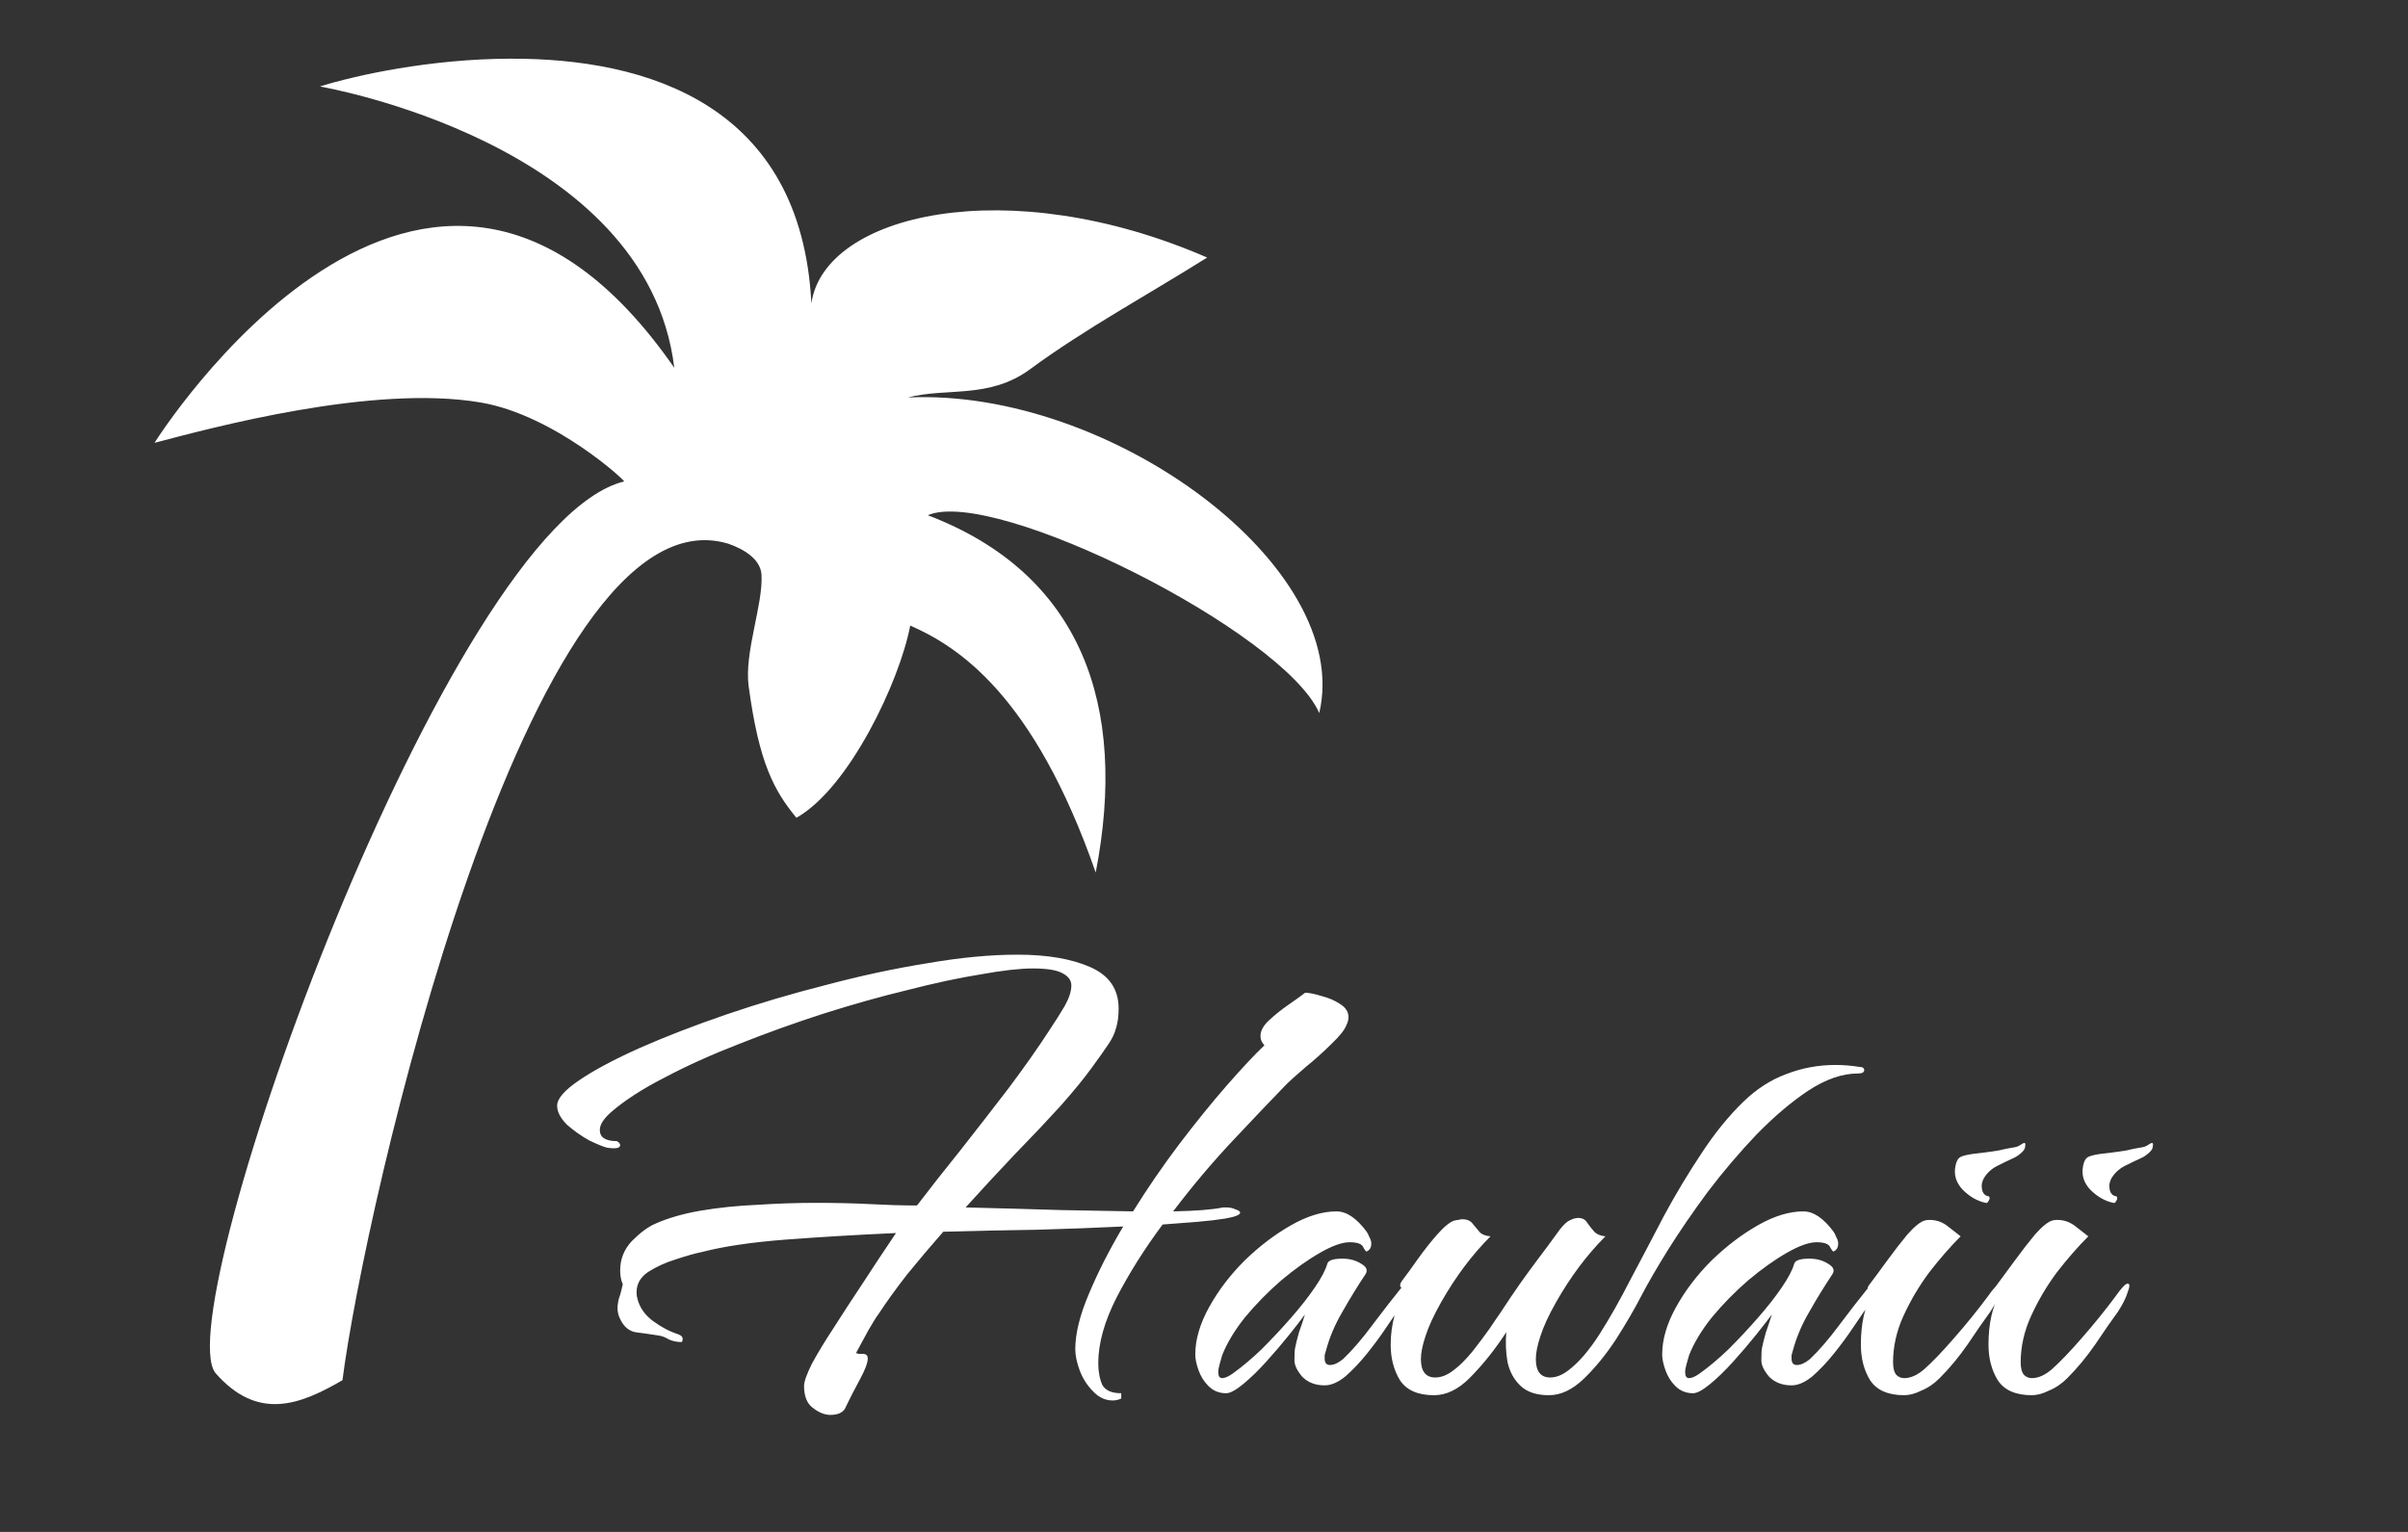 <svg width="66" height="42" viewBox="0 0 66 42" fill="none" xmlns="http://www.w3.org/2000/svg">
<rect x="0" y="0" width="66" height="42" fill="#333333" stroke="none"/>
<path d="M13.971 1.609C11.784 1.617 9.756 2.062 8.767 2.371C8.767 2.371 17.735 3.893 18.481 10.084C11.668 0.259 4.235 12.141 4.235 12.141C5.785 11.735 10.223 10.527 13.185 11.037C15.213 11.386 17.189 13.224 17.104 13.2C12.273 14.389 4.596 35.891 5.9 37.638C7.062 38.972 8.226 38.517 9.387 37.84C9.962 33.282 14.453 13.289 19.946 14.902H19.949C20.411 15.061 20.849 15.339 20.872 15.762C20.918 16.571 20.396 17.891 20.519 18.809C20.805 20.938 21.221 21.679 21.828 22.421C23.275 21.608 24.661 18.672 24.948 17.151C26.245 17.72 28.33 19.035 30.032 23.922C30.922 19.343 29.639 15.73 25.429 14.126C27.253 13.338 35.19 17.326 36.159 19.55C37.101 15.541 30.434 10.636 24.884 10.898C25.948 10.62 27.117 10.944 28.23 10.125C29.724 9.025 31.465 8.079 33.087 7.061C27.63 4.687 22.594 5.86 22.239 8.316C21.96 2.862 17.729 1.592 13.974 1.609H13.971Z" fill="white"/>
<path d="M22.758 38.792C22.602 38.792 22.44 38.726 22.272 38.594C22.116 38.474 22.038 38.276 22.038 38C22.038 37.88 22.11 37.676 22.254 37.388C22.41 37.1 22.614 36.764 22.866 36.38C23.118 35.984 23.388 35.57 23.676 35.138C23.964 34.694 24.246 34.268 24.522 33.86L24.558 33.806C23.49 33.854 22.482 33.914 21.534 33.986C20.598 34.058 19.83 34.172 19.23 34.328C19.05 34.364 18.816 34.43 18.528 34.526C18.252 34.61 18 34.724 17.772 34.868C17.556 35.012 17.448 35.198 17.448 35.426C17.448 35.498 17.454 35.552 17.466 35.588C17.526 35.84 17.67 36.05 17.898 36.218C18.126 36.386 18.354 36.506 18.582 36.578C18.678 36.614 18.72 36.662 18.708 36.722C18.708 36.77 18.696 36.794 18.672 36.794C18.552 36.794 18.438 36.77 18.33 36.722C18.234 36.662 18.138 36.626 18.042 36.614C17.814 36.578 17.604 36.548 17.412 36.524C17.232 36.488 17.094 36.368 16.998 36.164C16.95 36.068 16.926 35.972 16.926 35.876C16.926 35.792 16.938 35.702 16.962 35.606C16.998 35.51 17.034 35.378 17.07 35.21C17.022 35.102 16.998 34.976 16.998 34.832C16.998 34.52 17.106 34.25 17.322 34.022C17.55 33.794 17.76 33.638 17.952 33.554C18.3 33.398 18.714 33.278 19.194 33.194C19.686 33.11 20.208 33.056 20.76 33.032C21.312 32.996 21.846 32.978 22.362 32.978C22.914 32.978 23.418 32.99 23.874 33.014C24.342 33.038 24.708 33.05 24.972 33.05H25.134C25.482 32.594 25.878 32.09 26.322 31.538C26.766 30.974 27.204 30.41 27.636 29.846C28.068 29.27 28.44 28.742 28.752 28.262C28.92 28.01 29.064 27.782 29.184 27.578C29.304 27.362 29.364 27.176 29.364 27.02C29.364 26.876 29.28 26.762 29.112 26.678C28.956 26.594 28.686 26.552 28.302 26.552C27.954 26.552 27.48 26.606 26.88 26.714C26.28 26.81 25.608 26.954 24.864 27.146C24.12 27.326 23.352 27.542 22.56 27.794C21.78 28.046 21.012 28.322 20.256 28.622C19.512 28.91 18.834 29.216 18.222 29.54C17.61 29.852 17.118 30.17 16.746 30.494C16.542 30.674 16.44 30.836 16.44 30.98C16.44 31.184 16.596 31.286 16.908 31.286C16.968 31.322 16.998 31.358 16.998 31.394C16.998 31.478 16.878 31.502 16.638 31.466C16.542 31.442 16.38 31.376 16.152 31.268C15.936 31.148 15.732 31.004 15.54 30.836C15.36 30.656 15.27 30.482 15.27 30.314C15.27 30.122 15.474 29.888 15.882 29.612C16.29 29.336 16.842 29.042 17.538 28.73C18.246 28.418 19.038 28.112 19.914 27.812C20.79 27.512 21.702 27.242 22.65 27.002C23.598 26.75 24.522 26.552 25.422 26.408C26.322 26.252 27.144 26.174 27.888 26.174C28.704 26.174 29.37 26.288 29.886 26.516C30.402 26.744 30.66 27.122 30.66 27.65C30.66 27.866 30.636 28.046 30.588 28.19C30.552 28.334 30.48 28.484 30.372 28.64C30.276 28.784 30.132 28.988 29.94 29.252C29.724 29.552 29.43 29.912 29.058 30.332C28.686 30.74 28.272 31.178 27.816 31.646C27.372 32.114 26.922 32.6 26.466 33.104C27.45 33.128 28.32 33.152 29.076 33.176C29.832 33.188 30.492 33.2 31.056 33.212C31.452 32.576 31.872 31.964 32.316 31.376C32.772 30.776 33.204 30.242 33.612 29.774C34.032 29.294 34.38 28.922 34.656 28.658C34.584 28.586 34.548 28.502 34.548 28.406C34.548 28.262 34.626 28.118 34.782 27.974C34.95 27.818 35.13 27.674 35.322 27.542C35.514 27.41 35.664 27.302 35.772 27.218C35.88 27.218 36.03 27.248 36.222 27.308C36.414 27.356 36.582 27.428 36.726 27.524C36.882 27.62 36.96 27.74 36.96 27.884C36.96 27.956 36.942 28.028 36.906 28.1C36.858 28.232 36.72 28.406 36.492 28.622C36.276 28.838 36.042 29.048 35.79 29.252C35.55 29.456 35.364 29.624 35.232 29.756C34.86 30.14 34.386 30.638 33.81 31.25C33.234 31.862 32.682 32.516 32.154 33.212C32.778 33.2 33.234 33.164 33.522 33.104H33.612C33.708 33.104 33.792 33.122 33.864 33.158C33.948 33.182 33.99 33.212 33.99 33.248C33.99 33.308 33.852 33.362 33.576 33.41C33.348 33.446 33.09 33.476 32.802 33.5C32.514 33.524 32.202 33.548 31.866 33.572C31.374 34.232 30.954 34.898 30.606 35.57C30.27 36.23 30.102 36.83 30.102 37.37C30.102 37.598 30.138 37.796 30.21 37.964C30.294 38.12 30.468 38.198 30.732 38.198V38.342C30.66 38.378 30.582 38.396 30.498 38.396C30.294 38.396 30.114 38.312 29.958 38.144C29.802 37.988 29.682 37.802 29.598 37.586C29.514 37.358 29.472 37.16 29.472 36.992C29.472 36.56 29.598 36.05 29.85 35.462C30.102 34.862 30.414 34.25 30.786 33.626C30.054 33.662 29.262 33.692 28.41 33.716C27.558 33.728 26.706 33.746 25.854 33.77C25.506 34.166 25.176 34.556 24.864 34.94C24.564 35.324 24.3 35.69 24.072 36.038C24.024 36.098 23.934 36.242 23.802 36.47C23.682 36.686 23.568 36.896 23.46 37.1C23.484 37.1 23.508 37.106 23.532 37.118C23.556 37.118 23.592 37.118 23.64 37.118C23.736 37.118 23.784 37.16 23.784 37.244C23.784 37.364 23.712 37.556 23.568 37.82C23.424 38.084 23.286 38.354 23.154 38.63C23.082 38.738 22.95 38.792 22.758 38.792ZM33.607 38.198C33.415 38.198 33.253 38.132 33.121 38C33.001 37.88 32.911 37.736 32.851 37.568C32.791 37.4 32.761 37.256 32.761 37.136C32.761 36.728 32.887 36.296 33.139 35.84C33.391 35.384 33.715 34.958 34.111 34.562C34.519 34.166 34.945 33.842 35.389 33.59C35.833 33.338 36.247 33.212 36.631 33.212C36.907 33.212 37.183 33.398 37.459 33.77C37.483 33.806 37.507 33.854 37.531 33.914C37.567 33.974 37.585 34.034 37.585 34.094C37.585 34.202 37.543 34.274 37.459 34.31C37.447 34.322 37.417 34.286 37.369 34.202C37.333 34.106 37.207 34.058 36.991 34.058C36.787 34.058 36.517 34.154 36.181 34.346C35.845 34.538 35.491 34.79 35.119 35.102C34.759 35.414 34.429 35.75 34.129 36.11C33.841 36.47 33.631 36.818 33.499 37.154C33.475 37.238 33.451 37.322 33.427 37.406C33.403 37.49 33.391 37.562 33.391 37.622C33.391 37.73 33.427 37.784 33.499 37.784C33.571 37.784 33.667 37.742 33.787 37.658C34.039 37.478 34.303 37.256 34.579 36.992C34.855 36.716 35.119 36.434 35.371 36.146C35.635 35.846 35.857 35.564 36.037 35.3C36.217 35.036 36.331 34.82 36.379 34.652C36.403 34.556 36.541 34.508 36.793 34.508C36.997 34.508 37.171 34.556 37.315 34.652C37.459 34.736 37.495 34.832 37.423 34.94C37.207 35.264 36.997 35.606 36.793 35.966C36.589 36.314 36.439 36.668 36.343 37.028C36.331 37.076 36.319 37.118 36.307 37.154C36.307 37.19 36.307 37.22 36.307 37.244C36.307 37.364 36.355 37.424 36.451 37.424C36.559 37.424 36.679 37.37 36.811 37.262C37.063 37.022 37.327 36.716 37.603 36.344C37.891 35.96 38.185 35.582 38.485 35.21C38.593 35.09 38.665 35.03 38.701 35.03C38.737 35.03 38.755 35.06 38.755 35.12C38.755 35.168 38.743 35.216 38.719 35.264C38.671 35.384 38.605 35.51 38.521 35.642C38.437 35.762 38.359 35.87 38.287 35.966C38.227 36.05 38.125 36.2 37.981 36.416C37.837 36.632 37.669 36.86 37.477 37.1C37.285 37.34 37.087 37.55 36.883 37.73C36.679 37.898 36.487 37.982 36.307 37.982C36.055 37.982 35.851 37.904 35.695 37.748C35.551 37.58 35.479 37.43 35.479 37.298C35.479 37.13 35.485 37.016 35.497 36.956C35.521 36.836 35.557 36.692 35.605 36.524C35.665 36.356 35.719 36.194 35.767 36.038C35.671 36.17 35.527 36.356 35.335 36.596C35.143 36.836 34.933 37.082 34.705 37.334C34.489 37.574 34.279 37.778 34.075 37.946C33.871 38.114 33.715 38.198 33.607 38.198ZM39.305 38.252C38.861 38.252 38.549 38.114 38.369 37.838C38.201 37.562 38.117 37.238 38.117 36.866C38.117 36.59 38.153 36.32 38.225 36.056C38.297 35.78 38.381 35.546 38.477 35.354C38.441 35.33 38.411 35.306 38.387 35.282C38.363 35.246 38.375 35.192 38.423 35.12C38.543 34.964 38.687 34.766 38.855 34.526C39.035 34.274 39.215 34.046 39.395 33.842C39.587 33.626 39.743 33.5 39.863 33.464C39.911 33.452 39.947 33.446 39.971 33.446C40.007 33.434 40.043 33.428 40.079 33.428C40.211 33.428 40.307 33.47 40.367 33.554C40.427 33.626 40.487 33.698 40.547 33.77C40.607 33.842 40.709 33.884 40.853 33.896C40.349 34.4 39.899 35 39.503 35.696C39.299 36.056 39.155 36.368 39.071 36.632C38.987 36.884 38.945 37.094 38.945 37.262C38.945 37.598 39.077 37.766 39.341 37.766C39.509 37.766 39.683 37.694 39.863 37.55C40.007 37.442 40.169 37.28 40.349 37.064C40.529 36.836 40.691 36.62 40.835 36.416C40.979 36.2 41.069 36.068 41.105 36.02C41.309 35.708 41.495 35.432 41.663 35.192C41.843 34.94 42.005 34.718 42.149 34.526C42.209 34.442 42.263 34.37 42.311 34.31C42.359 34.25 42.395 34.202 42.419 34.166C42.551 33.986 42.665 33.83 42.761 33.698C42.869 33.566 42.953 33.488 43.013 33.464C43.061 33.44 43.103 33.422 43.139 33.41C43.187 33.398 43.223 33.392 43.247 33.392C43.367 33.392 43.451 33.434 43.499 33.518C43.559 33.602 43.625 33.686 43.697 33.77C43.769 33.842 43.871 33.884 44.003 33.896C43.499 34.4 43.049 35 42.653 35.696C42.449 36.056 42.305 36.368 42.221 36.632C42.137 36.884 42.095 37.094 42.095 37.262C42.095 37.598 42.227 37.766 42.491 37.766C42.659 37.766 42.833 37.694 43.013 37.55C43.289 37.334 43.565 37.01 43.841 36.578C44.117 36.146 44.399 35.648 44.687 35.084C44.987 34.52 45.293 33.938 45.605 33.338C45.929 32.738 46.271 32.168 46.631 31.628C46.991 31.076 47.375 30.602 47.783 30.206C48.143 29.858 48.533 29.606 48.953 29.45C49.385 29.282 49.835 29.198 50.303 29.198C50.531 29.198 50.753 29.216 50.969 29.252C51.053 29.252 51.095 29.282 51.095 29.342C51.095 29.402 51.035 29.432 50.915 29.432C50.495 29.432 50.045 29.588 49.565 29.9C49.097 30.212 48.623 30.614 48.143 31.106C47.675 31.598 47.231 32.12 46.811 32.672C46.403 33.224 46.037 33.758 45.713 34.274C45.401 34.778 45.161 35.192 44.993 35.516C44.801 35.888 44.567 36.29 44.291 36.722C44.015 37.142 43.721 37.502 43.409 37.802C43.097 38.102 42.779 38.252 42.455 38.252C42.119 38.252 41.861 38.168 41.681 38C41.501 37.832 41.381 37.616 41.321 37.352C41.273 37.088 41.261 36.812 41.285 36.524C40.973 37.004 40.637 37.424 40.277 37.784C39.965 38.096 39.641 38.252 39.305 38.252ZM46.404 38.198C46.212 38.198 46.05 38.132 45.918 38C45.798 37.88 45.708 37.736 45.648 37.568C45.588 37.4 45.558 37.256 45.558 37.136C45.558 36.728 45.684 36.296 45.936 35.84C46.188 35.384 46.512 34.958 46.908 34.562C47.316 34.166 47.742 33.842 48.186 33.59C48.63 33.338 49.044 33.212 49.428 33.212C49.704 33.212 49.98 33.398 50.256 33.77C50.28 33.806 50.304 33.854 50.328 33.914C50.364 33.974 50.382 34.034 50.382 34.094C50.382 34.202 50.34 34.274 50.256 34.31C50.244 34.322 50.214 34.286 50.166 34.202C50.13 34.106 50.004 34.058 49.788 34.058C49.584 34.058 49.314 34.154 48.978 34.346C48.642 34.538 48.288 34.79 47.916 35.102C47.556 35.414 47.226 35.75 46.926 36.11C46.638 36.47 46.428 36.818 46.296 37.154C46.272 37.238 46.248 37.322 46.224 37.406C46.2 37.49 46.188 37.562 46.188 37.622C46.188 37.73 46.224 37.784 46.296 37.784C46.368 37.784 46.464 37.742 46.584 37.658C46.836 37.478 47.1 37.256 47.376 36.992C47.652 36.716 47.916 36.434 48.168 36.146C48.432 35.846 48.654 35.564 48.834 35.3C49.014 35.036 49.128 34.82 49.176 34.652C49.2 34.556 49.338 34.508 49.59 34.508C49.794 34.508 49.968 34.556 50.112 34.652C50.256 34.736 50.292 34.832 50.22 34.94C50.004 35.264 49.794 35.606 49.59 35.966C49.386 36.314 49.236 36.668 49.14 37.028C49.128 37.076 49.116 37.118 49.104 37.154C49.104 37.19 49.104 37.22 49.104 37.244C49.104 37.364 49.152 37.424 49.248 37.424C49.356 37.424 49.476 37.37 49.608 37.262C49.86 37.022 50.124 36.716 50.4 36.344C50.688 35.96 50.982 35.582 51.282 35.21C51.39 35.09 51.462 35.03 51.498 35.03C51.534 35.03 51.552 35.06 51.552 35.12C51.552 35.168 51.54 35.216 51.516 35.264C51.468 35.384 51.402 35.51 51.318 35.642C51.234 35.762 51.156 35.87 51.084 35.966C51.024 36.05 50.922 36.2 50.778 36.416C50.634 36.632 50.466 36.86 50.274 37.1C50.082 37.34 49.884 37.55 49.68 37.73C49.476 37.898 49.284 37.982 49.104 37.982C48.852 37.982 48.648 37.904 48.492 37.748C48.348 37.58 48.276 37.43 48.276 37.298C48.276 37.13 48.282 37.016 48.294 36.956C48.318 36.836 48.354 36.692 48.402 36.524C48.462 36.356 48.516 36.194 48.564 36.038C48.468 36.17 48.324 36.356 48.132 36.596C47.94 36.836 47.73 37.082 47.502 37.334C47.286 37.574 47.076 37.778 46.872 37.946C46.668 38.114 46.512 38.198 46.404 38.198ZM54.423 32.978C54.196 32.93 53.986 32.81 53.794 32.618C53.614 32.426 53.547 32.21 53.596 31.97C53.62 31.838 53.667 31.754 53.739 31.718C53.812 31.682 53.944 31.652 54.136 31.628C54.352 31.604 54.495 31.586 54.568 31.574C54.651 31.562 54.73 31.55 54.801 31.538C54.886 31.514 55.035 31.484 55.252 31.448C55.3 31.436 55.359 31.406 55.431 31.358C55.504 31.31 55.528 31.34 55.504 31.448C55.504 31.496 55.462 31.556 55.377 31.628C55.306 31.688 55.239 31.73 55.179 31.754C55.047 31.814 54.898 31.886 54.73 31.97C54.574 32.054 54.453 32.168 54.37 32.312C54.334 32.384 54.316 32.45 54.316 32.51C54.316 32.678 54.376 32.774 54.495 32.798C54.52 32.798 54.532 32.816 54.532 32.852C54.532 32.876 54.52 32.906 54.495 32.942C54.471 32.978 54.447 32.99 54.423 32.978ZM52.191 38.252C51.748 38.252 51.435 38.114 51.255 37.838C51.087 37.562 51.004 37.238 51.004 36.866C51.004 36.302 51.105 35.834 51.309 35.462C51.19 35.402 51.16 35.33 51.219 35.246C51.364 35.054 51.532 34.826 51.724 34.562C51.916 34.298 52.102 34.058 52.282 33.842C52.474 33.626 52.63 33.5 52.749 33.464C52.785 33.452 52.834 33.446 52.894 33.446C53.086 33.446 53.26 33.512 53.416 33.644C53.584 33.776 53.691 33.86 53.739 33.896C53.452 34.184 53.163 34.514 52.876 34.886C52.599 35.258 52.365 35.654 52.173 36.074C51.981 36.494 51.886 36.92 51.886 37.352C51.886 37.508 51.916 37.622 51.975 37.694C52.035 37.754 52.108 37.784 52.191 37.784C52.371 37.784 52.557 37.7 52.749 37.532C52.965 37.34 53.236 37.058 53.559 36.686C53.895 36.302 54.202 35.924 54.477 35.552C54.645 35.312 54.76 35.192 54.819 35.192C54.88 35.192 54.88 35.27 54.819 35.426C54.772 35.582 54.681 35.762 54.55 35.966C54.382 36.194 54.178 36.488 53.938 36.848C53.697 37.196 53.44 37.508 53.163 37.784C53.008 37.94 52.84 38.054 52.66 38.126C52.492 38.21 52.336 38.252 52.191 38.252ZM57.922 32.978C57.694 32.93 57.484 32.81 57.292 32.618C57.112 32.426 57.046 32.21 57.094 31.97C57.118 31.838 57.166 31.754 57.238 31.718C57.31 31.682 57.442 31.652 57.634 31.628C57.85 31.604 57.994 31.586 58.066 31.574C58.15 31.562 58.228 31.55 58.3 31.538C58.384 31.514 58.534 31.484 58.75 31.448C58.798 31.436 58.858 31.406 58.93 31.358C59.002 31.31 59.026 31.34 59.002 31.448C59.002 31.496 58.96 31.556 58.876 31.628C58.804 31.688 58.738 31.73 58.678 31.754C58.546 31.814 58.396 31.886 58.228 31.97C58.072 32.054 57.952 32.168 57.868 32.312C57.832 32.384 57.814 32.45 57.814 32.51C57.814 32.678 57.874 32.774 57.994 32.798C58.018 32.798 58.03 32.816 58.03 32.852C58.03 32.876 58.018 32.906 57.994 32.942C57.97 32.978 57.946 32.99 57.922 32.978ZM55.69 38.252C55.246 38.252 54.934 38.114 54.754 37.838C54.586 37.562 54.502 37.238 54.502 36.866C54.502 36.302 54.604 35.834 54.808 35.462C54.688 35.402 54.658 35.33 54.718 35.246C54.862 35.054 55.03 34.826 55.222 34.562C55.414 34.298 55.6 34.058 55.78 33.842C55.972 33.626 56.128 33.5 56.248 33.464C56.284 33.452 56.332 33.446 56.392 33.446C56.584 33.446 56.758 33.512 56.914 33.644C57.082 33.776 57.19 33.86 57.238 33.896C56.95 34.184 56.662 34.514 56.374 34.886C56.098 35.258 55.864 35.654 55.672 36.074C55.48 36.494 55.384 36.92 55.384 37.352C55.384 37.508 55.414 37.622 55.474 37.694C55.534 37.754 55.606 37.784 55.69 37.784C55.87 37.784 56.056 37.7 56.248 37.532C56.464 37.34 56.734 37.058 57.058 36.686C57.394 36.302 57.7 35.924 57.976 35.552C58.144 35.312 58.258 35.192 58.318 35.192C58.378 35.192 58.378 35.27 58.318 35.426C58.27 35.582 58.18 35.762 58.048 35.966C57.88 36.194 57.676 36.488 57.436 36.848C57.196 37.196 56.938 37.508 56.662 37.784C56.506 37.94 56.338 38.054 56.158 38.126C55.99 38.21 55.834 38.252 55.69 38.252Z" fill="white"/>
</svg>
